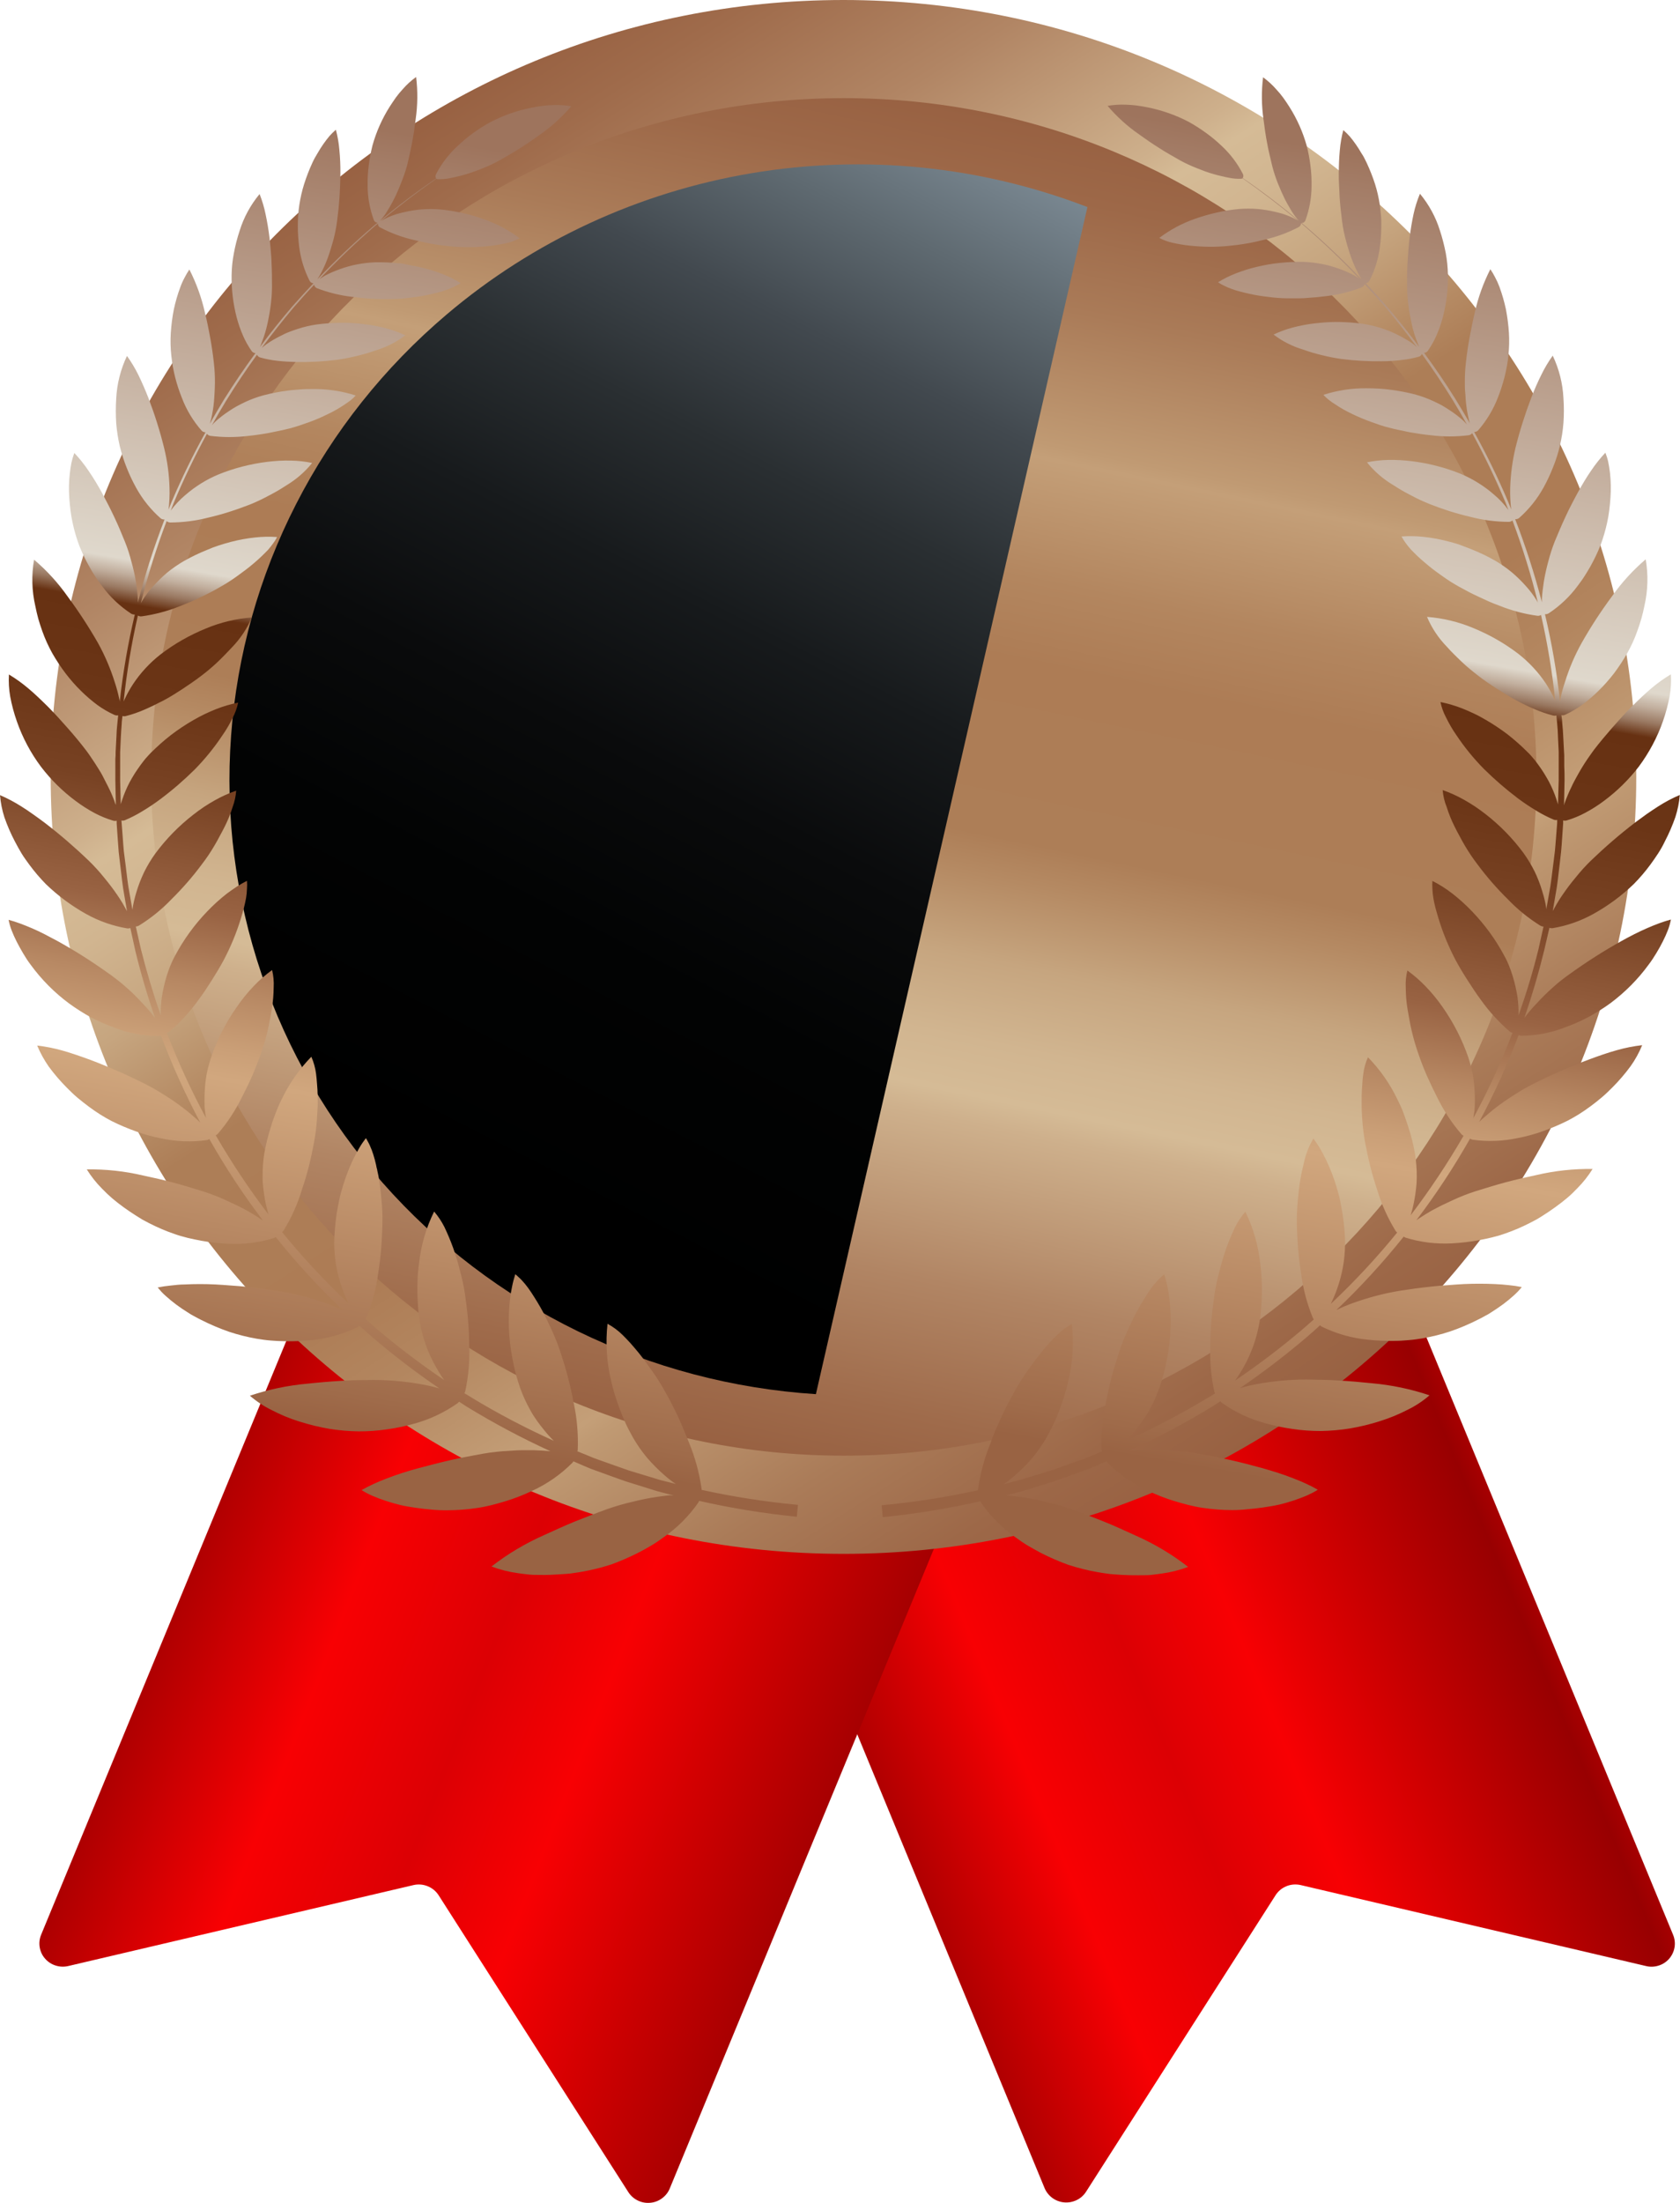 <svg width="29" height="38" viewBox="0 0 29 38" fill="none" xmlns="http://www.w3.org/2000/svg">
<path d="M18.747 37.808L22.019 32.692C22.064 32.622 22.129 32.568 22.206 32.537C22.284 32.505 22.369 32.499 22.451 32.517L28.413 33.914C28.485 33.932 28.561 33.929 28.632 33.906C28.703 33.884 28.766 33.842 28.814 33.787C28.862 33.731 28.894 33.663 28.906 33.59C28.918 33.518 28.909 33.444 28.881 33.376L23.819 21.123L12.969 25.489L18.03 37.741C18.058 37.809 18.104 37.869 18.164 37.913C18.223 37.957 18.294 37.984 18.368 37.991C18.442 37.998 18.517 37.984 18.584 37.952C18.651 37.92 18.707 37.87 18.747 37.808Z" fill="url(#paint0_linear_9689_3802)"/>
<path d="M16.625 25.494L16.036 26.922L13.856 32.196L13.766 32.414L12.983 34.312L11.563 37.747C11.536 37.816 11.489 37.876 11.429 37.92C11.369 37.965 11.298 37.992 11.223 37.998C11.148 38.005 11.073 37.991 11.006 37.957C10.939 37.924 10.883 37.873 10.843 37.809L7.572 32.694C7.527 32.624 7.461 32.569 7.384 32.538C7.307 32.506 7.222 32.499 7.14 32.517L1.178 33.914C1.105 33.931 1.029 33.928 0.959 33.905C0.888 33.883 0.825 33.841 0.777 33.785C0.728 33.73 0.697 33.662 0.685 33.589C0.673 33.517 0.682 33.442 0.71 33.374L5.772 21.123L16.625 25.494Z" fill="url(#paint1_linear_9689_3802)"/>
<path d="M14.56 26.804C22.118 26.804 28.245 20.803 28.245 13.402C28.245 6 22.118 0 14.56 0C7.002 0 0.875 6 0.875 13.402C0.875 20.803 7.002 26.804 14.56 26.804Z" fill="url(#paint2_linear_9689_3802)"/>
<path d="M14.566 25.11C21.169 25.11 26.522 19.868 26.522 13.402C26.522 6.935 21.169 1.693 14.566 1.693C7.962 1.693 2.609 6.935 2.609 13.402C2.609 19.868 7.962 25.11 14.566 25.11Z" fill="url(#paint3_linear_9689_3802)"/>
<path style="mix-blend-mode:screen" d="M18.771 3.572C16.931 2.863 14.927 2.661 12.977 2.987C11.028 3.314 9.206 4.156 7.711 5.424C6.634 6.336 5.75 7.447 5.112 8.694C4.473 9.94 4.092 11.298 3.989 12.689C3.886 14.08 4.065 15.477 4.514 16.801C4.962 18.124 5.673 19.348 6.605 20.403C7.542 21.466 8.686 22.336 9.97 22.962C11.254 23.588 12.652 23.957 14.084 24.049L18.771 3.572Z" fill="url(#paint4_linear_9689_3802)"/>
<path d="M12.111 25.686C12.073 25.411 11.999 25.141 11.893 24.884C11.866 24.812 11.836 24.744 11.806 24.672C11.777 24.6 11.746 24.529 11.714 24.46C11.649 24.319 11.581 24.184 11.51 24.059C11.442 23.93 11.366 23.806 11.283 23.686C11.263 23.656 11.241 23.626 11.219 23.597L11.187 23.552L11.155 23.507C11.111 23.446 11.067 23.388 11.022 23.333C10.977 23.277 10.931 23.225 10.885 23.172L10.817 23.099C10.795 23.076 10.773 23.054 10.751 23.032C10.673 22.954 10.584 22.888 10.487 22.835C10.452 23.155 10.47 23.478 10.543 23.792C10.582 23.967 10.634 24.138 10.698 24.306C10.73 24.391 10.764 24.475 10.802 24.558C10.839 24.64 10.884 24.718 10.924 24.793C10.995 24.917 11.077 25.035 11.169 25.145C11.261 25.252 11.36 25.352 11.467 25.445C11.516 25.488 11.567 25.53 11.621 25.569C11.636 25.58 11.651 25.589 11.667 25.599L11.571 25.574C11.489 25.553 11.407 25.536 11.33 25.51L10.853 25.365C10.696 25.311 10.54 25.254 10.384 25.199L10.266 25.157L10.151 25.11L9.967 25.035C9.97 25.026 9.972 25.018 9.973 25.009C9.984 24.737 9.96 24.464 9.902 24.197C9.875 24.052 9.842 23.901 9.803 23.756C9.785 23.683 9.764 23.612 9.743 23.541L9.677 23.333C9.633 23.198 9.581 23.066 9.521 22.937C9.49 22.872 9.459 22.805 9.428 22.739C9.397 22.674 9.363 22.611 9.328 22.55C9.294 22.489 9.258 22.432 9.223 22.376C9.188 22.32 9.152 22.265 9.116 22.216C9.082 22.169 9.045 22.125 9.006 22.083C8.988 22.064 8.97 22.046 8.95 22.029C8.931 22.011 8.913 21.994 8.895 21.98C8.873 22.049 8.854 22.119 8.84 22.19C8.824 22.262 8.812 22.338 8.803 22.417C8.785 22.583 8.779 22.749 8.785 22.916C8.792 23.091 8.812 23.266 8.846 23.438C8.877 23.61 8.922 23.78 8.98 23.946C9.028 24.078 9.086 24.205 9.155 24.327C9.188 24.388 9.226 24.447 9.266 24.504C9.306 24.56 9.348 24.614 9.389 24.664C9.442 24.731 9.499 24.795 9.56 24.854C9.075 24.635 8.603 24.388 8.148 24.113C8.104 24.086 8.061 24.057 8.016 24.033C8.023 24.024 8.027 24.013 8.03 24.003C8.087 23.741 8.11 23.474 8.099 23.208C8.099 23.061 8.091 22.912 8.079 22.765C8.066 22.618 8.048 22.476 8.028 22.334C8.008 22.197 7.979 22.061 7.942 21.927C7.908 21.79 7.868 21.654 7.82 21.52C7.776 21.399 7.726 21.28 7.67 21.163C7.622 21.069 7.563 20.98 7.494 20.899C7.356 21.178 7.268 21.479 7.234 21.788C7.223 21.868 7.213 21.959 7.209 22.044C7.205 22.129 7.204 22.216 7.205 22.303C7.206 22.39 7.211 22.476 7.218 22.563C7.224 22.648 7.235 22.733 7.25 22.816C7.296 23.084 7.389 23.341 7.524 23.578C7.555 23.634 7.588 23.689 7.621 23.739C7.637 23.762 7.651 23.784 7.667 23.805C7.277 23.542 6.901 23.258 6.542 22.955C6.461 22.889 6.386 22.82 6.309 22.751C6.317 22.742 6.323 22.732 6.329 22.721C6.427 22.478 6.494 22.223 6.528 21.964C6.551 21.821 6.569 21.676 6.58 21.532C6.586 21.46 6.591 21.389 6.593 21.318C6.596 21.248 6.601 21.176 6.601 21.107C6.604 20.971 6.599 20.835 6.585 20.699C6.573 20.56 6.557 20.418 6.533 20.286C6.526 20.253 6.519 20.22 6.512 20.189C6.512 20.173 6.505 20.157 6.501 20.142L6.492 20.095C6.478 20.032 6.462 19.972 6.444 19.916C6.428 19.864 6.408 19.812 6.385 19.762C6.375 19.738 6.363 19.716 6.351 19.694C6.34 19.673 6.329 19.652 6.316 19.633C6.276 19.686 6.234 19.745 6.199 19.807C6.164 19.87 6.128 19.934 6.094 20.003C6.026 20.148 5.968 20.299 5.921 20.452C5.897 20.532 5.873 20.613 5.856 20.697C5.839 20.781 5.823 20.862 5.81 20.946C5.798 21.03 5.788 21.115 5.781 21.2C5.773 21.285 5.769 21.37 5.769 21.451C5.771 21.716 5.818 21.98 5.909 22.23C5.94 22.317 5.975 22.402 6.016 22.484C5.606 22.099 5.223 21.688 4.869 21.253C4.881 21.244 4.89 21.234 4.898 21.222C5.033 21.002 5.139 20.766 5.212 20.52C5.258 20.386 5.298 20.248 5.334 20.111C5.351 20.042 5.366 19.973 5.381 19.906C5.396 19.839 5.408 19.77 5.421 19.703C5.446 19.571 5.463 19.437 5.471 19.302C5.475 19.234 5.479 19.166 5.483 19.097C5.487 19.028 5.483 18.96 5.483 18.895C5.483 18.829 5.478 18.764 5.473 18.703C5.468 18.642 5.464 18.58 5.456 18.523C5.443 18.422 5.416 18.323 5.374 18.229C5.164 18.445 4.991 18.692 4.863 18.962C4.825 19.036 4.793 19.11 4.763 19.188C4.733 19.265 4.704 19.343 4.681 19.423C4.629 19.581 4.589 19.741 4.561 19.904C4.541 20.034 4.531 20.165 4.533 20.296C4.532 20.361 4.536 20.427 4.544 20.491C4.552 20.556 4.561 20.618 4.571 20.68C4.582 20.742 4.595 20.8 4.61 20.856C4.616 20.885 4.624 20.911 4.632 20.937C4.632 20.943 4.632 20.948 4.638 20.954C4.304 20.517 3.999 20.059 3.724 19.584C3.738 19.577 3.75 19.568 3.761 19.557C3.926 19.365 4.066 19.152 4.177 18.925C4.239 18.805 4.302 18.677 4.358 18.548C4.413 18.42 4.463 18.292 4.506 18.167C4.55 18.043 4.588 17.916 4.618 17.788C4.633 17.722 4.647 17.657 4.659 17.591C4.67 17.527 4.685 17.46 4.694 17.396C4.713 17.275 4.723 17.154 4.724 17.032C4.73 16.931 4.72 16.831 4.697 16.733C4.583 16.815 4.478 16.907 4.382 17.008C4.273 17.121 4.174 17.244 4.086 17.373C3.898 17.64 3.749 17.932 3.644 18.239C3.624 18.3 3.606 18.361 3.59 18.424C3.574 18.487 3.562 18.551 3.553 18.615C3.536 18.74 3.529 18.866 3.53 18.992C3.53 19.053 3.53 19.113 3.539 19.169C3.543 19.21 3.55 19.249 3.557 19.287C3.3 18.811 3.074 18.32 2.881 17.816C2.897 17.812 2.913 17.805 2.926 17.794C3.115 17.632 3.284 17.448 3.428 17.246C3.51 17.137 3.584 17.023 3.657 16.908C3.729 16.794 3.801 16.675 3.863 16.559C3.985 16.328 4.084 16.087 4.16 15.838C4.177 15.777 4.197 15.716 4.211 15.658C4.225 15.599 4.239 15.543 4.248 15.488C4.256 15.437 4.262 15.384 4.263 15.332C4.267 15.287 4.267 15.24 4.263 15.194C4.204 15.224 4.146 15.257 4.091 15.292C4.032 15.33 3.974 15.373 3.917 15.414C3.797 15.508 3.684 15.61 3.579 15.72C3.356 15.951 3.167 16.212 3.018 16.494C3.003 16.522 2.988 16.55 2.975 16.579C2.962 16.608 2.95 16.636 2.938 16.665C2.915 16.723 2.894 16.782 2.875 16.843C2.839 16.962 2.812 17.083 2.793 17.205C2.78 17.308 2.774 17.411 2.775 17.515C2.643 17.139 2.53 16.759 2.432 16.372L2.344 15.982C2.363 15.982 2.381 15.976 2.398 15.967C2.605 15.839 2.795 15.685 2.962 15.51C3.152 15.322 3.328 15.121 3.486 14.907C3.564 14.806 3.635 14.7 3.699 14.591C3.733 14.535 3.764 14.478 3.793 14.422C3.823 14.366 3.856 14.307 3.883 14.251C3.936 14.145 3.98 14.036 4.015 13.923C4.049 13.832 4.07 13.736 4.077 13.639C3.949 13.683 3.826 13.739 3.709 13.805C3.647 13.84 3.583 13.878 3.52 13.92C3.457 13.962 3.396 14.007 3.336 14.054C3.087 14.247 2.866 14.473 2.68 14.725C2.607 14.827 2.542 14.934 2.487 15.046C2.435 15.155 2.391 15.268 2.356 15.384C2.339 15.44 2.324 15.494 2.312 15.548C2.3 15.596 2.292 15.645 2.286 15.694L2.279 15.656L2.237 15.415C2.205 15.255 2.19 15.094 2.169 14.929L2.138 14.688C2.13 14.608 2.125 14.528 2.119 14.448L2.1 14.203L2.096 14.154C2.116 14.158 2.136 14.156 2.155 14.149C2.259 14.105 2.359 14.054 2.455 13.995C2.559 13.933 2.666 13.862 2.77 13.784C2.98 13.627 3.177 13.456 3.363 13.272C3.539 13.092 3.698 12.897 3.837 12.688C3.904 12.593 3.963 12.492 4.014 12.387C4.059 12.303 4.091 12.213 4.111 12.12C3.982 12.146 3.856 12.183 3.733 12.231C3.668 12.257 3.601 12.286 3.534 12.318C3.468 12.35 3.403 12.384 3.336 12.423C3.202 12.5 3.073 12.586 2.95 12.68C2.829 12.774 2.714 12.876 2.606 12.984C2.585 13.006 2.564 13.027 2.544 13.05C2.523 13.072 2.504 13.096 2.485 13.119C2.448 13.166 2.411 13.216 2.377 13.266C2.342 13.315 2.31 13.367 2.279 13.42C2.249 13.47 2.222 13.522 2.197 13.575C2.153 13.671 2.115 13.77 2.085 13.871C2.085 13.877 2.085 13.881 2.085 13.886L2.074 13.468C2.074 13.388 2.074 13.307 2.074 13.222V13.099C2.074 13.058 2.074 13.019 2.074 12.977L2.085 12.732L2.092 12.609L2.101 12.486C2.101 12.441 2.11 12.396 2.114 12.351C2.134 12.357 2.155 12.357 2.175 12.351C2.282 12.324 2.386 12.288 2.487 12.244C2.596 12.197 2.709 12.142 2.821 12.084C2.933 12.025 3.043 11.955 3.149 11.886C3.254 11.816 3.364 11.742 3.462 11.667C3.561 11.593 3.652 11.517 3.743 11.432C3.789 11.388 3.834 11.345 3.877 11.3C3.919 11.255 3.964 11.211 4.005 11.166C4.15 11.016 4.266 10.842 4.347 10.651C4.074 10.672 3.807 10.736 3.555 10.841C3.275 10.955 3.011 11.105 2.772 11.288C2.585 11.434 2.424 11.608 2.294 11.805C2.237 11.892 2.188 11.982 2.145 12.076C2.141 12.087 2.138 12.095 2.134 12.104C2.186 11.605 2.268 11.108 2.38 10.618C2.399 10.63 2.421 10.634 2.444 10.632C2.671 10.601 2.894 10.541 3.106 10.456C3.164 10.433 3.222 10.409 3.281 10.385C3.34 10.361 3.398 10.335 3.456 10.305C3.571 10.252 3.682 10.194 3.783 10.135C3.889 10.077 3.991 10.012 4.088 9.942C4.137 9.907 4.187 9.87 4.236 9.833C4.285 9.796 4.333 9.758 4.378 9.719C4.464 9.647 4.546 9.569 4.624 9.488C4.656 9.451 4.687 9.413 4.715 9.373C4.741 9.339 4.764 9.302 4.783 9.264C4.658 9.255 4.531 9.257 4.406 9.271C4.266 9.286 4.127 9.311 3.991 9.346C3.921 9.365 3.848 9.385 3.779 9.408C3.709 9.431 3.639 9.457 3.569 9.488C3.432 9.543 3.299 9.607 3.171 9.68C3.07 9.739 2.973 9.806 2.883 9.88C2.796 9.954 2.714 10.035 2.638 10.12C2.57 10.195 2.509 10.275 2.456 10.361C2.446 10.376 2.44 10.391 2.431 10.406C2.551 9.926 2.7 9.452 2.876 8.989C2.894 9.004 2.916 9.012 2.939 9.013C3.163 9.012 3.386 8.983 3.603 8.927C3.723 8.899 3.844 8.866 3.962 8.828C4.08 8.791 4.195 8.748 4.307 8.706C4.416 8.662 4.522 8.613 4.625 8.557C4.732 8.503 4.836 8.443 4.936 8.377C5.109 8.274 5.263 8.142 5.388 7.986C5.267 7.961 5.144 7.947 5.02 7.945C4.883 7.942 4.746 7.95 4.611 7.967C4.322 8.003 4.041 8.075 3.772 8.184C3.563 8.271 3.369 8.392 3.199 8.54C3.104 8.619 3.02 8.709 2.947 8.808C2.965 8.763 2.981 8.719 2.999 8.674C3.169 8.268 3.361 7.87 3.572 7.483C3.579 7.492 3.588 7.501 3.599 7.507C3.609 7.513 3.621 7.517 3.633 7.519C3.85 7.546 4.07 7.546 4.288 7.519C4.407 7.507 4.528 7.489 4.647 7.467C4.706 7.456 4.765 7.444 4.823 7.431C4.882 7.418 4.941 7.406 4.997 7.391C5.104 7.364 5.213 7.326 5.325 7.286C5.436 7.246 5.546 7.2 5.652 7.147C5.751 7.101 5.845 7.047 5.936 6.987C5.977 6.959 6.017 6.932 6.05 6.907C6.083 6.881 6.113 6.853 6.14 6.822C5.898 6.744 5.644 6.707 5.389 6.711C5.319 6.711 5.249 6.711 5.177 6.718C5.106 6.724 5.034 6.728 4.964 6.738C4.824 6.756 4.686 6.783 4.549 6.819C4.441 6.848 4.337 6.886 4.236 6.933C4.185 6.957 4.135 6.982 4.086 7.009C4.038 7.035 3.993 7.064 3.95 7.093C3.868 7.147 3.791 7.206 3.719 7.271C3.695 7.293 3.675 7.315 3.657 7.337C3.735 7.196 3.817 7.055 3.902 6.916C4.07 6.644 4.248 6.378 4.436 6.119C4.441 6.13 4.449 6.141 4.459 6.149C4.469 6.158 4.481 6.164 4.493 6.167C4.59 6.194 4.689 6.213 4.789 6.224C4.896 6.236 5.008 6.242 5.125 6.245C5.36 6.248 5.595 6.235 5.827 6.205C5.938 6.189 6.047 6.168 6.155 6.141C6.266 6.115 6.375 6.083 6.483 6.045C6.669 5.989 6.843 5.901 6.996 5.784C6.891 5.735 6.781 5.694 6.669 5.664C6.542 5.63 6.414 5.606 6.284 5.591C6.216 5.583 6.148 5.576 6.078 5.572C6.008 5.568 5.938 5.567 5.869 5.568C5.732 5.57 5.596 5.58 5.46 5.598C5.352 5.614 5.246 5.639 5.142 5.673C5.09 5.689 5.039 5.708 4.988 5.727C4.937 5.746 4.891 5.77 4.846 5.793C4.76 5.835 4.678 5.883 4.6 5.937C4.571 5.959 4.546 5.98 4.518 6.001C4.692 5.766 4.872 5.538 5.06 5.314C5.178 5.177 5.298 5.043 5.422 4.913C5.425 4.926 5.431 4.938 5.44 4.949C5.448 4.959 5.459 4.967 5.472 4.972C5.665 5.046 5.868 5.096 6.074 5.12C6.187 5.135 6.303 5.147 6.418 5.154C6.475 5.154 6.533 5.159 6.589 5.159C6.646 5.16 6.704 5.159 6.759 5.159C6.869 5.158 6.978 5.15 7.087 5.134C7.199 5.122 7.31 5.104 7.419 5.079L7.501 5.06L7.579 5.041C7.629 5.027 7.677 5.012 7.722 4.995C7.765 4.98 7.806 4.962 7.847 4.942C7.883 4.925 7.918 4.905 7.951 4.883C7.854 4.823 7.752 4.772 7.646 4.73C7.528 4.684 7.406 4.646 7.282 4.616C7.217 4.601 7.151 4.588 7.084 4.576C7.017 4.563 6.955 4.542 6.886 4.542C6.753 4.528 6.618 4.522 6.483 4.524C6.378 4.528 6.272 4.54 6.168 4.56C6.116 4.569 6.064 4.581 6.013 4.596C5.963 4.61 5.913 4.626 5.867 4.643C5.779 4.674 5.693 4.711 5.611 4.754C5.575 4.775 5.543 4.796 5.513 4.817C5.817 4.496 6.135 4.191 6.469 3.901L6.524 3.856C6.523 3.87 6.526 3.884 6.533 3.897C6.541 3.909 6.551 3.919 6.565 3.925C6.743 4.019 6.933 4.09 7.13 4.136C7.236 4.162 7.348 4.187 7.457 4.207C7.566 4.226 7.678 4.239 7.785 4.25C8.001 4.27 8.219 4.268 8.435 4.245C8.488 4.239 8.541 4.232 8.59 4.223C8.639 4.215 8.689 4.207 8.734 4.196C8.816 4.179 8.895 4.15 8.969 4.11C8.782 3.969 8.573 3.858 8.351 3.781C8.227 3.737 8.101 3.7 7.973 3.672C7.908 3.658 7.844 3.645 7.778 3.635C7.713 3.624 7.65 3.618 7.586 3.612C7.482 3.604 7.379 3.604 7.275 3.612C7.174 3.621 7.074 3.637 6.975 3.66C6.927 3.671 6.881 3.683 6.837 3.696C6.796 3.709 6.756 3.724 6.716 3.741C6.668 3.761 6.622 3.784 6.578 3.811C6.885 3.555 7.204 3.312 7.533 3.082C7.539 3.088 7.547 3.091 7.555 3.091C7.625 3.094 7.695 3.088 7.764 3.074C7.804 3.067 7.846 3.057 7.892 3.046C7.938 3.036 7.983 3.024 8.03 3.01C8.125 2.982 8.226 2.946 8.325 2.906C8.425 2.867 8.522 2.822 8.616 2.77C8.674 2.738 8.733 2.704 8.792 2.669C8.851 2.635 8.91 2.599 8.969 2.562C9.086 2.488 9.203 2.408 9.313 2.328C9.517 2.187 9.701 2.02 9.861 1.833C9.755 1.815 9.648 1.808 9.541 1.813C9.481 1.814 9.42 1.819 9.36 1.827C9.297 1.835 9.234 1.846 9.171 1.859C8.925 1.907 8.688 1.991 8.467 2.106C8.362 2.164 8.26 2.228 8.163 2.299C8.069 2.367 7.979 2.442 7.895 2.522C7.746 2.66 7.621 2.823 7.528 3.003C7.521 3.015 7.518 3.028 7.518 3.041C7.518 3.054 7.521 3.067 7.528 3.079C7.192 3.308 6.869 3.552 6.556 3.811C6.595 3.77 6.63 3.726 6.66 3.68C6.682 3.646 6.705 3.608 6.728 3.569C6.75 3.53 6.773 3.489 6.795 3.446C6.842 3.354 6.884 3.26 6.92 3.164C6.962 3.064 6.997 2.962 7.026 2.858C7.042 2.794 7.057 2.728 7.071 2.663C7.086 2.598 7.1 2.53 7.113 2.463C7.139 2.329 7.159 2.19 7.175 2.057C7.21 1.815 7.213 1.57 7.183 1.328C7.097 1.39 7.018 1.462 6.949 1.542C6.908 1.586 6.87 1.632 6.835 1.68C6.799 1.731 6.764 1.783 6.729 1.837C6.597 2.045 6.496 2.271 6.43 2.508C6.401 2.623 6.379 2.739 6.365 2.856C6.35 2.97 6.344 3.085 6.346 3.2C6.346 3.402 6.382 3.602 6.452 3.792C6.456 3.806 6.464 3.818 6.476 3.827C6.488 3.836 6.503 3.841 6.518 3.841C6.5 3.857 6.48 3.871 6.461 3.887C6.118 4.181 5.79 4.492 5.479 4.818C5.505 4.778 5.529 4.736 5.551 4.693C5.593 4.611 5.63 4.527 5.661 4.44C5.678 4.393 5.695 4.343 5.71 4.292C5.724 4.242 5.741 4.191 5.755 4.138C5.783 4.033 5.804 3.926 5.818 3.818C5.836 3.685 5.851 3.547 5.86 3.405C5.865 3.336 5.868 3.264 5.871 3.194C5.873 3.123 5.876 3.054 5.876 2.985C5.877 2.851 5.871 2.717 5.858 2.584C5.848 2.467 5.828 2.351 5.798 2.238C5.759 2.271 5.722 2.308 5.688 2.346C5.652 2.388 5.618 2.434 5.583 2.483C5.549 2.532 5.515 2.584 5.484 2.639C5.467 2.666 5.452 2.694 5.437 2.719C5.422 2.744 5.407 2.777 5.393 2.806C5.337 2.927 5.289 3.052 5.249 3.178C5.212 3.296 5.185 3.415 5.167 3.536C5.158 3.596 5.151 3.656 5.147 3.716C5.143 3.776 5.141 3.838 5.141 3.899C5.141 4.017 5.149 4.135 5.164 4.252C5.189 4.458 5.25 4.658 5.344 4.843C5.351 4.856 5.36 4.866 5.371 4.874C5.383 4.881 5.396 4.886 5.41 4.887C5.285 5.02 5.164 5.154 5.044 5.288C4.851 5.514 4.665 5.746 4.488 5.985C4.502 5.952 4.517 5.916 4.53 5.877C4.564 5.788 4.591 5.698 4.612 5.605C4.624 5.555 4.634 5.503 4.644 5.449C4.654 5.395 4.663 5.342 4.67 5.288C4.685 5.178 4.694 5.067 4.695 4.956C4.695 4.819 4.695 4.675 4.687 4.53C4.687 4.457 4.678 4.385 4.673 4.313C4.668 4.242 4.66 4.17 4.652 4.099C4.635 3.958 4.611 3.819 4.584 3.693C4.56 3.575 4.525 3.459 4.481 3.347C4.326 3.534 4.209 3.748 4.137 3.979C4.095 4.106 4.061 4.237 4.037 4.369C4.013 4.492 4 4.617 3.998 4.743C3.994 4.989 4.023 5.235 4.085 5.474C4.114 5.583 4.151 5.691 4.197 5.795C4.237 5.886 4.286 5.973 4.343 6.054C4.35 6.065 4.36 6.075 4.372 6.081C4.383 6.087 4.397 6.091 4.41 6.091C4.22 6.35 4.04 6.616 3.869 6.888C3.787 7.027 3.7 7.167 3.623 7.309C3.631 7.281 3.639 7.252 3.647 7.22C3.668 7.126 3.684 7.03 3.693 6.933C3.697 6.88 3.702 6.826 3.704 6.773C3.706 6.72 3.71 6.661 3.71 6.604C3.711 6.49 3.705 6.376 3.692 6.262C3.677 6.123 3.656 5.977 3.629 5.83C3.615 5.756 3.602 5.683 3.587 5.611C3.572 5.539 3.556 5.466 3.538 5.395C3.48 5.137 3.39 4.886 3.269 4.649C3.239 4.694 3.211 4.74 3.187 4.788C3.158 4.841 3.133 4.896 3.113 4.953C3.066 5.078 3.029 5.206 3.001 5.336C2.974 5.471 2.957 5.609 2.948 5.746C2.94 5.875 2.943 6.005 2.957 6.133C2.964 6.196 2.973 6.26 2.983 6.322C2.994 6.385 3.009 6.448 3.024 6.511C3.055 6.632 3.094 6.751 3.141 6.867C3.219 7.072 3.334 7.262 3.48 7.428C3.488 7.438 3.499 7.445 3.511 7.45C3.523 7.455 3.535 7.457 3.548 7.457C3.333 7.845 3.138 8.244 2.965 8.652C2.945 8.698 2.928 8.746 2.909 8.792C2.924 8.668 2.93 8.542 2.926 8.416C2.92 8.185 2.889 7.956 2.834 7.731C2.762 7.439 2.671 7.15 2.563 6.868C2.509 6.729 2.449 6.592 2.388 6.467C2.332 6.353 2.266 6.244 2.192 6.14C2.082 6.371 2.019 6.621 2.006 6.876C1.997 7.017 1.997 7.159 2.006 7.301C2.017 7.433 2.037 7.564 2.067 7.694C2.098 7.821 2.138 7.947 2.187 8.069C2.234 8.188 2.289 8.304 2.351 8.416C2.46 8.613 2.602 8.79 2.772 8.94C2.781 8.948 2.792 8.954 2.804 8.957C2.816 8.961 2.828 8.962 2.84 8.961C2.659 9.43 2.505 9.908 2.38 10.394C2.38 10.374 2.38 10.354 2.38 10.333C2.375 10.241 2.361 10.138 2.345 10.029C2.326 9.914 2.3 9.8 2.268 9.688C2.239 9.572 2.202 9.457 2.157 9.346C2.1 9.206 2.042 9.065 1.974 8.922C1.941 8.852 1.906 8.78 1.87 8.71C1.834 8.639 1.798 8.571 1.762 8.504C1.691 8.373 1.613 8.245 1.529 8.122C1.456 8.013 1.374 7.91 1.283 7.814C1.263 7.868 1.247 7.922 1.234 7.978C1.222 8.038 1.212 8.102 1.205 8.168C1.189 8.307 1.186 8.448 1.196 8.589C1.201 8.661 1.208 8.735 1.217 8.807C1.226 8.879 1.238 8.95 1.254 9.021C1.282 9.154 1.321 9.285 1.368 9.412C1.419 9.538 1.477 9.66 1.544 9.778C1.576 9.837 1.611 9.894 1.647 9.949C1.683 10.004 1.722 10.058 1.762 10.109C1.898 10.295 2.067 10.456 2.261 10.584C2.28 10.596 2.304 10.602 2.327 10.6C2.209 11.098 2.122 11.602 2.066 12.11C2.066 12.094 2.066 12.08 2.06 12.063C2.039 11.96 2.011 11.858 1.978 11.759C1.905 11.528 1.809 11.304 1.691 11.091C1.533 10.815 1.358 10.547 1.168 10.29C1.003 10.055 0.808 9.841 0.588 9.654C0.542 9.92 0.549 10.192 0.61 10.456C0.625 10.529 0.641 10.601 0.661 10.674C0.681 10.746 0.706 10.818 0.73 10.887C0.777 11.019 0.835 11.147 0.903 11.269C0.972 11.389 1.048 11.505 1.132 11.616C1.214 11.723 1.303 11.825 1.4 11.92C1.489 12.008 1.585 12.09 1.686 12.165C1.777 12.23 1.873 12.286 1.975 12.332C1.996 12.341 2.018 12.344 2.04 12.339C2.036 12.384 2.03 12.43 2.026 12.476L2.015 12.598L2.009 12.722L1.996 12.969C1.996 13.01 1.996 13.049 1.991 13.092V13.216C1.991 13.296 1.991 13.38 1.991 13.463L2 13.891C2 13.884 2 13.878 1.993 13.87C1.958 13.768 1.917 13.669 1.868 13.573C1.843 13.521 1.812 13.467 1.786 13.412C1.76 13.358 1.726 13.304 1.694 13.252C1.661 13.2 1.626 13.144 1.59 13.092C1.572 13.065 1.554 13.04 1.535 13.011C1.516 12.983 1.498 12.96 1.479 12.935C1.385 12.812 1.28 12.685 1.169 12.56C1.059 12.435 0.949 12.313 0.834 12.197C0.777 12.139 0.717 12.083 0.661 12.029C0.604 11.975 0.547 11.924 0.49 11.876C0.385 11.787 0.273 11.706 0.154 11.635C0.147 11.762 0.154 11.89 0.176 12.015C0.203 12.161 0.242 12.304 0.291 12.444C0.389 12.724 0.529 12.988 0.708 13.227C0.879 13.451 1.081 13.65 1.309 13.819C1.412 13.896 1.522 13.966 1.636 14.027C1.738 14.08 1.844 14.124 1.955 14.157C1.974 14.162 1.994 14.162 2.014 14.157V14.206L2.031 14.453C2.037 14.533 2.042 14.617 2.049 14.699L2.078 14.944C2.099 15.105 2.113 15.272 2.144 15.434L2.185 15.675L2.194 15.725V15.72C2.169 15.676 2.145 15.631 2.117 15.583C2.089 15.536 2.058 15.487 2.024 15.438C1.957 15.339 1.879 15.237 1.796 15.137C1.715 15.036 1.628 14.94 1.535 14.85C1.293 14.617 1.038 14.397 0.771 14.192C0.704 14.141 0.635 14.092 0.57 14.046C0.505 13.999 0.44 13.956 0.375 13.915C0.256 13.839 0.131 13.772 0 13.716C0.011 13.846 0.036 13.974 0.076 14.098C0.126 14.242 0.187 14.382 0.258 14.517C0.294 14.586 0.332 14.655 0.373 14.723C0.414 14.79 0.462 14.855 0.508 14.918C0.595 15.036 0.691 15.148 0.794 15.253C1.003 15.454 1.237 15.627 1.49 15.768C1.709 15.89 1.948 15.973 2.196 16.015C2.214 16.017 2.233 16.015 2.25 16.008L2.336 16.402C2.431 16.794 2.546 17.182 2.678 17.564C2.613 17.476 2.542 17.392 2.466 17.314C2.384 17.224 2.292 17.131 2.192 17.043C2.142 16.998 2.091 16.955 2.038 16.913L1.956 16.851C1.931 16.831 1.905 16.811 1.875 16.792C1.595 16.591 1.304 16.406 1.002 16.238C0.853 16.158 0.703 16.077 0.558 16.015C0.485 15.984 0.414 15.955 0.346 15.93C0.278 15.905 0.212 15.884 0.148 15.867C0.161 15.93 0.178 15.991 0.201 16.05C0.225 16.113 0.255 16.178 0.288 16.244C0.322 16.31 0.359 16.377 0.399 16.445C0.439 16.512 0.481 16.579 0.531 16.644C0.716 16.897 0.939 17.122 1.193 17.31C1.314 17.398 1.441 17.479 1.573 17.551C1.704 17.619 1.839 17.678 1.978 17.729C2.216 17.821 2.47 17.87 2.726 17.873C2.744 17.873 2.762 17.868 2.777 17.859C2.971 18.375 3.199 18.878 3.458 19.366C3.426 19.333 3.391 19.301 3.352 19.269C3.313 19.237 3.263 19.189 3.213 19.152C3.11 19.07 3.002 18.993 2.89 18.922C2.831 18.886 2.776 18.848 2.716 18.814C2.657 18.779 2.598 18.746 2.538 18.715C2.221 18.554 1.896 18.41 1.563 18.284C1.4 18.224 1.236 18.167 1.081 18.123C0.937 18.082 0.791 18.053 0.642 18.036C0.695 18.163 0.762 18.284 0.841 18.398C0.936 18.527 1.041 18.649 1.155 18.764C1.214 18.823 1.273 18.881 1.337 18.935C1.402 18.989 1.468 19.041 1.534 19.09C1.658 19.183 1.789 19.266 1.927 19.338C2.065 19.407 2.208 19.467 2.354 19.519C2.495 19.57 2.64 19.61 2.788 19.638C3.044 19.693 3.308 19.703 3.567 19.667C3.584 19.664 3.6 19.658 3.613 19.648C3.89 20.137 4.2 20.607 4.54 21.056L4.506 21.033C4.483 21.017 4.459 21.001 4.434 20.985C4.384 20.953 4.33 20.921 4.275 20.889C4.219 20.857 4.159 20.828 4.098 20.797L3.91 20.709C3.784 20.65 3.653 20.599 3.52 20.556C3.351 20.503 3.181 20.451 3.004 20.403C2.915 20.379 2.826 20.357 2.736 20.336C2.647 20.315 2.556 20.297 2.469 20.277C2.151 20.202 1.825 20.167 1.498 20.172C1.573 20.292 1.661 20.404 1.762 20.505C1.816 20.561 1.874 20.617 1.937 20.671C2 20.725 2.068 20.777 2.137 20.827C2.205 20.876 2.277 20.925 2.35 20.971C2.386 20.994 2.422 21.016 2.458 21.038L2.571 21.098C2.713 21.171 2.86 21.234 3.011 21.286C3.048 21.299 3.085 21.311 3.123 21.322L3.238 21.353C3.316 21.371 3.394 21.388 3.471 21.402C3.621 21.429 3.774 21.447 3.927 21.455C4.195 21.469 4.464 21.437 4.72 21.359C4.734 21.355 4.747 21.348 4.758 21.338C5.117 21.786 5.506 22.209 5.922 22.605C5.841 22.565 5.746 22.525 5.642 22.487C5.377 22.39 5.103 22.318 4.823 22.272L4.555 22.233C4.464 22.221 4.371 22.209 4.278 22.2C4.185 22.19 4.091 22.182 3.997 22.176C3.903 22.169 3.811 22.161 3.72 22.157C3.542 22.148 3.365 22.148 3.187 22.157C3.105 22.157 3.023 22.167 2.942 22.176C2.868 22.183 2.795 22.194 2.722 22.209C2.742 22.233 2.764 22.259 2.787 22.284C2.81 22.309 2.837 22.334 2.864 22.358C2.919 22.407 2.978 22.456 3.042 22.504C3.106 22.552 3.175 22.598 3.247 22.643L3.301 22.677L3.358 22.708C3.396 22.729 3.435 22.75 3.474 22.769C3.63 22.848 3.791 22.916 3.957 22.974C4.112 23.025 4.271 23.065 4.433 23.093C4.515 23.106 4.591 23.118 4.673 23.124C4.755 23.131 4.837 23.135 4.918 23.136C5.075 23.14 5.232 23.133 5.388 23.116C5.66 23.088 5.925 23.012 6.171 22.893C6.183 22.886 6.194 22.878 6.203 22.868C6.285 22.938 6.358 23.007 6.438 23.075C6.803 23.387 7.186 23.679 7.584 23.95L7.492 23.925C7.432 23.91 7.369 23.896 7.302 23.884C7.019 23.831 6.731 23.804 6.442 23.804L6.165 23.808C6.072 23.808 5.977 23.815 5.881 23.82C5.785 23.826 5.689 23.832 5.592 23.841C5.496 23.85 5.404 23.857 5.31 23.868C4.971 23.898 4.636 23.968 4.314 24.076C4.427 24.174 4.553 24.257 4.688 24.323C4.841 24.403 5.001 24.47 5.167 24.521C5.338 24.575 5.513 24.618 5.69 24.648C5.855 24.674 6.023 24.689 6.19 24.691C6.355 24.692 6.519 24.68 6.682 24.656C6.84 24.634 6.997 24.601 7.151 24.558C7.42 24.484 7.674 24.364 7.901 24.204C7.91 24.196 7.918 24.188 7.925 24.179C7.969 24.207 8.012 24.237 8.057 24.265C8.522 24.549 9.004 24.806 9.501 25.033C9.413 25.025 9.318 25.019 9.218 25.016C9.149 25.016 9.078 25.016 9.005 25.016C8.932 25.016 8.857 25.023 8.783 25.027C8.634 25.034 8.485 25.051 8.338 25.076C8.153 25.111 7.967 25.143 7.776 25.187C7.585 25.231 7.392 25.281 7.209 25.33C7.026 25.379 6.847 25.438 6.682 25.501C6.601 25.532 6.519 25.565 6.447 25.599C6.377 25.631 6.309 25.666 6.242 25.704C6.271 25.722 6.301 25.74 6.333 25.757C6.365 25.774 6.399 25.789 6.434 25.805C6.505 25.836 6.581 25.864 6.661 25.89C6.741 25.917 6.825 25.94 6.912 25.962C6.999 25.983 7.089 25.996 7.181 26.01C7.273 26.023 7.365 26.034 7.456 26.041C7.547 26.05 7.639 26.053 7.73 26.052C7.901 26.051 8.072 26.038 8.241 26.012C8.283 26.005 8.323 25.999 8.365 25.99L8.489 25.962C8.571 25.941 8.653 25.918 8.735 25.893C8.891 25.845 9.043 25.785 9.19 25.715C9.448 25.596 9.681 25.433 9.88 25.233C9.887 25.226 9.893 25.217 9.898 25.208L10.084 25.288L10.2 25.337C10.239 25.352 10.282 25.366 10.319 25.38C10.477 25.437 10.635 25.496 10.794 25.551L11.277 25.702C11.358 25.728 11.44 25.747 11.522 25.769L11.63 25.797L11.554 25.794C11.49 25.802 11.423 25.809 11.354 25.819C11.207 25.84 11.062 25.869 10.919 25.906C10.771 25.939 10.624 25.982 10.482 26.032C10.392 26.064 10.301 26.098 10.21 26.134C10.118 26.17 10.027 26.204 9.935 26.241C9.753 26.315 9.567 26.401 9.391 26.481C9.067 26.624 8.762 26.806 8.484 27.022C8.631 27.077 8.785 27.116 8.941 27.137C8.984 27.144 9.027 27.149 9.071 27.154C9.115 27.16 9.16 27.164 9.206 27.166C9.298 27.166 9.391 27.17 9.486 27.166C9.58 27.161 9.675 27.158 9.768 27.15L9.839 27.144L9.908 27.134C9.955 27.128 10.002 27.12 10.047 27.112C10.219 27.082 10.388 27.04 10.553 26.986C10.716 26.927 10.873 26.858 11.026 26.78C11.102 26.741 11.175 26.7 11.246 26.658C11.318 26.616 11.386 26.567 11.451 26.521C11.688 26.357 11.893 26.152 12.056 25.917C12.061 25.908 12.065 25.899 12.068 25.89C12.624 26.016 13.187 26.107 13.755 26.164L13.774 25.959C13.214 25.907 12.658 25.82 12.11 25.7C12.11 25.695 12.111 25.691 12.111 25.686Z" fill="url(#paint5_linear_9689_3802)"/>
<path d="M26.746 16.004C26.763 16.011 26.782 16.013 26.801 16.011C27.049 15.97 27.288 15.886 27.507 15.764C27.761 15.623 27.995 15.45 28.203 15.249C28.306 15.145 28.402 15.032 28.489 14.914C28.535 14.852 28.58 14.786 28.624 14.719C28.667 14.653 28.706 14.583 28.739 14.513C28.81 14.378 28.87 14.238 28.92 14.095C28.96 13.97 28.986 13.842 28.997 13.713C28.866 13.768 28.741 13.835 28.621 13.912C28.558 13.953 28.492 13.996 28.426 14.042C28.361 14.089 28.293 14.138 28.226 14.188C27.959 14.393 27.704 14.613 27.462 14.846C27.369 14.936 27.282 15.033 27.201 15.134C27.12 15.23 27.044 15.331 26.973 15.435C26.939 15.483 26.908 15.532 26.88 15.58C26.852 15.627 26.828 15.673 26.803 15.717C26.803 15.719 26.803 15.72 26.803 15.722L26.811 15.671L26.852 15.431C26.884 15.27 26.898 15.104 26.919 14.941L26.947 14.695C26.956 14.615 26.96 14.531 26.966 14.449L26.983 14.202V14.153C27.003 14.158 27.023 14.158 27.042 14.153C27.152 14.12 27.259 14.077 27.36 14.023C27.475 13.962 27.584 13.893 27.688 13.815C27.915 13.646 28.118 13.447 28.289 13.224C28.467 12.984 28.608 12.72 28.706 12.44C28.755 12.3 28.793 12.157 28.821 12.012C28.843 11.886 28.85 11.759 28.843 11.632C28.724 11.703 28.612 11.783 28.507 11.872C28.45 11.92 28.393 11.972 28.336 12.025C28.28 12.079 28.22 12.135 28.163 12.193C28.047 12.309 27.935 12.434 27.828 12.556C27.721 12.679 27.612 12.808 27.517 12.932C27.499 12.957 27.481 12.982 27.462 13.008L27.406 13.088C27.37 13.14 27.336 13.194 27.303 13.248C27.27 13.303 27.24 13.357 27.211 13.409C27.183 13.461 27.152 13.516 27.129 13.569C27.081 13.665 27.04 13.765 27.004 13.866C27.004 13.873 27.004 13.88 26.998 13.888L27.007 13.459C27.007 13.379 27.007 13.294 27.002 13.212V13.089C27.002 13.047 27.002 13.009 26.998 12.965L26.985 12.718L26.978 12.595L26.967 12.472C26.967 12.426 26.958 12.381 26.953 12.336C26.975 12.34 26.998 12.338 27.018 12.329C27.12 12.282 27.216 12.226 27.307 12.161C27.409 12.086 27.504 12.005 27.594 11.916C27.691 11.821 27.781 11.719 27.864 11.611C27.947 11.5 28.023 11.384 28.091 11.264C28.16 11.142 28.218 11.014 28.264 10.882C28.29 10.813 28.313 10.741 28.334 10.668C28.355 10.595 28.371 10.523 28.386 10.45C28.446 10.187 28.454 9.915 28.408 9.648C28.188 9.836 27.993 10.049 27.828 10.284C27.637 10.541 27.462 10.809 27.305 11.086C27.186 11.299 27.09 11.522 27.018 11.754C26.984 11.853 26.956 11.954 26.936 12.057C26.936 12.074 26.932 12.089 26.929 12.105C26.874 11.597 26.787 11.092 26.669 10.595C26.692 10.597 26.716 10.591 26.735 10.579C26.929 10.45 27.098 10.29 27.235 10.104C27.273 10.053 27.313 10 27.349 9.943C27.385 9.887 27.419 9.831 27.452 9.773C27.518 9.655 27.577 9.533 27.627 9.407C27.675 9.279 27.713 9.149 27.742 9.016C27.758 8.945 27.77 8.873 27.779 8.801C27.788 8.729 27.795 8.656 27.8 8.583C27.81 8.443 27.807 8.302 27.792 8.162C27.784 8.097 27.775 8.033 27.762 7.973C27.75 7.917 27.733 7.862 27.712 7.809C27.622 7.905 27.54 8.008 27.467 8.117C27.385 8.234 27.309 8.364 27.235 8.498C27.197 8.566 27.163 8.635 27.126 8.704C27.089 8.774 27.055 8.846 27.022 8.917C26.955 9.06 26.896 9.201 26.838 9.34C26.794 9.452 26.757 9.566 26.727 9.683C26.696 9.795 26.671 9.909 26.651 10.024C26.635 10.133 26.621 10.236 26.616 10.328C26.616 10.349 26.616 10.368 26.616 10.389C26.49 9.903 26.336 9.425 26.155 8.956C26.167 8.957 26.179 8.956 26.191 8.952C26.203 8.949 26.213 8.943 26.223 8.935C26.393 8.785 26.535 8.608 26.644 8.411C26.706 8.299 26.76 8.183 26.807 8.064C26.857 7.942 26.897 7.816 26.927 7.688C26.957 7.559 26.978 7.428 26.988 7.295C26.998 7.154 26.998 7.012 26.988 6.87C26.976 6.616 26.913 6.366 26.803 6.135C26.729 6.238 26.663 6.348 26.608 6.462C26.546 6.585 26.486 6.721 26.432 6.863C26.324 7.145 26.233 7.433 26.16 7.726C26.107 7.951 26.076 8.18 26.069 8.411C26.065 8.537 26.071 8.662 26.086 8.787C26.067 8.741 26.05 8.693 26.03 8.647C25.857 8.239 25.662 7.84 25.447 7.452C25.46 7.452 25.473 7.449 25.485 7.444C25.497 7.44 25.507 7.432 25.516 7.423C25.661 7.256 25.776 7.066 25.855 6.862C25.901 6.745 25.94 6.626 25.971 6.505C25.986 6.443 26.001 6.38 26.012 6.317C26.024 6.254 26.032 6.191 26.038 6.128C26.052 5.999 26.055 5.87 26.047 5.741C26.038 5.603 26.02 5.466 25.994 5.331C25.966 5.201 25.929 5.073 25.883 4.948C25.862 4.891 25.837 4.836 25.808 4.783C25.784 4.735 25.757 4.689 25.726 4.644C25.606 4.881 25.515 5.131 25.458 5.39C25.441 5.46 25.424 5.533 25.41 5.606C25.395 5.679 25.381 5.751 25.367 5.825C25.34 5.971 25.319 6.117 25.304 6.257C25.291 6.371 25.285 6.485 25.286 6.599C25.286 6.656 25.286 6.712 25.292 6.768C25.299 6.823 25.298 6.878 25.304 6.928C25.313 7.025 25.328 7.121 25.35 7.215C25.356 7.247 25.364 7.276 25.373 7.304C25.292 7.163 25.209 7.022 25.123 6.883C24.953 6.61 24.772 6.345 24.582 6.086C24.595 6.086 24.608 6.082 24.62 6.076C24.631 6.069 24.642 6.06 24.649 6.049C24.706 5.967 24.755 5.88 24.795 5.789C24.841 5.685 24.878 5.578 24.907 5.468C24.969 5.23 24.999 4.984 24.994 4.738C24.991 4.612 24.979 4.487 24.956 4.363C24.93 4.232 24.897 4.101 24.855 3.974C24.783 3.743 24.666 3.529 24.511 3.342C24.464 3.455 24.427 3.572 24.401 3.691C24.374 3.817 24.35 3.956 24.333 4.097C24.324 4.168 24.318 4.239 24.312 4.311C24.306 4.383 24.302 4.455 24.297 4.528C24.289 4.673 24.287 4.816 24.289 4.954C24.291 5.065 24.299 5.176 24.314 5.286C24.321 5.342 24.33 5.396 24.341 5.447C24.351 5.497 24.36 5.553 24.372 5.603C24.393 5.696 24.42 5.786 24.454 5.875C24.468 5.914 24.483 5.95 24.497 5.983C24.319 5.744 24.133 5.512 23.94 5.286C23.822 5.149 23.699 5.015 23.574 4.885C23.588 4.884 23.602 4.88 23.613 4.872C23.625 4.864 23.634 4.854 23.641 4.841C23.735 4.656 23.796 4.456 23.821 4.25C23.836 4.133 23.843 4.015 23.844 3.897C23.844 3.836 23.844 3.776 23.838 3.714C23.832 3.652 23.826 3.594 23.818 3.534C23.8 3.413 23.773 3.294 23.736 3.176C23.696 3.052 23.648 2.931 23.593 2.812C23.579 2.783 23.564 2.754 23.55 2.725C23.535 2.696 23.519 2.669 23.502 2.645C23.47 2.59 23.438 2.538 23.403 2.489C23.369 2.44 23.334 2.394 23.298 2.352C23.264 2.314 23.227 2.278 23.188 2.244C23.158 2.357 23.138 2.473 23.128 2.59C23.116 2.717 23.11 2.852 23.11 2.991C23.11 3.06 23.11 3.13 23.115 3.2C23.12 3.269 23.121 3.342 23.125 3.411C23.135 3.553 23.15 3.691 23.168 3.824C23.182 3.932 23.204 4.039 23.232 4.144C23.245 4.197 23.261 4.248 23.276 4.298C23.291 4.349 23.308 4.399 23.325 4.446C23.357 4.533 23.394 4.617 23.436 4.699C23.457 4.742 23.481 4.784 23.508 4.824C23.196 4.498 22.869 4.187 22.525 3.893L22.468 3.847C22.483 3.847 22.498 3.842 22.51 3.833C22.522 3.824 22.531 3.812 22.535 3.798C22.604 3.608 22.64 3.408 22.64 3.206C22.642 3.091 22.636 2.976 22.621 2.862C22.607 2.745 22.586 2.629 22.556 2.514C22.49 2.277 22.389 2.051 22.257 1.843C22.223 1.789 22.188 1.737 22.151 1.686C22.116 1.638 22.078 1.592 22.037 1.548C21.968 1.468 21.889 1.396 21.803 1.333C21.773 1.576 21.776 1.821 21.811 2.063C21.828 2.196 21.847 2.335 21.873 2.469C21.885 2.536 21.899 2.603 21.915 2.669C21.93 2.734 21.945 2.8 21.961 2.864C21.987 2.966 22.02 3.066 22.059 3.164C22.098 3.262 22.141 3.358 22.184 3.445C22.207 3.488 22.229 3.53 22.253 3.569C22.276 3.607 22.297 3.649 22.32 3.679C22.35 3.726 22.385 3.77 22.424 3.811C22.112 3.549 21.788 3.303 21.452 3.072C21.459 3.061 21.463 3.047 21.463 3.034C21.463 3.021 21.459 3.008 21.452 2.996C21.359 2.816 21.235 2.653 21.086 2.515C21.001 2.434 20.912 2.36 20.817 2.292C20.72 2.221 20.619 2.157 20.514 2.099C20.293 1.984 20.055 1.901 19.81 1.852C19.747 1.84 19.683 1.828 19.621 1.82C19.561 1.812 19.5 1.808 19.439 1.806C19.332 1.801 19.225 1.808 19.119 1.826C19.279 2.014 19.463 2.18 19.667 2.321C19.778 2.401 19.894 2.481 20.012 2.555C20.07 2.593 20.129 2.628 20.188 2.662C20.247 2.697 20.306 2.731 20.364 2.763C20.458 2.815 20.555 2.86 20.655 2.899C20.755 2.939 20.855 2.979 20.95 3.003C20.997 3.017 21.044 3.03 21.088 3.039C21.132 3.049 21.176 3.06 21.217 3.067C21.285 3.081 21.356 3.087 21.426 3.084C21.434 3.084 21.442 3.081 21.448 3.075C21.775 3.304 22.094 3.547 22.403 3.804C22.359 3.777 22.313 3.754 22.265 3.734C22.225 3.717 22.185 3.702 22.144 3.689C22.099 3.676 22.053 3.664 22.006 3.653C21.907 3.63 21.807 3.614 21.706 3.605C21.602 3.597 21.498 3.597 21.394 3.605C21.33 3.611 21.267 3.618 21.202 3.628C21.136 3.638 21.072 3.651 21.007 3.666C20.879 3.694 20.753 3.73 20.63 3.774C20.407 3.851 20.199 3.962 20.012 4.104C20.085 4.143 20.164 4.172 20.246 4.189C20.291 4.2 20.341 4.208 20.39 4.217C20.439 4.225 20.492 4.233 20.545 4.238C20.761 4.261 20.979 4.263 21.195 4.243C21.303 4.233 21.413 4.219 21.523 4.2C21.633 4.181 21.746 4.155 21.85 4.129C22.047 4.083 22.237 4.012 22.416 3.918C22.429 3.912 22.44 3.902 22.447 3.89C22.455 3.878 22.458 3.864 22.457 3.849L22.511 3.894C22.845 4.184 23.166 4.49 23.467 4.81C23.438 4.789 23.405 4.768 23.369 4.747C23.287 4.704 23.202 4.667 23.114 4.636C23.067 4.619 23.018 4.603 22.968 4.589C22.917 4.574 22.865 4.563 22.813 4.553C22.708 4.533 22.603 4.521 22.497 4.517C22.362 4.515 22.227 4.521 22.094 4.535C22.026 4.542 21.96 4.55 21.893 4.562C21.826 4.574 21.76 4.588 21.696 4.603C21.572 4.632 21.45 4.67 21.331 4.717C21.225 4.758 21.122 4.809 21.026 4.869C21.059 4.892 21.094 4.912 21.131 4.929C21.171 4.949 21.212 4.967 21.255 4.982C21.3 4.999 21.348 5.014 21.398 5.027L21.475 5.047L21.557 5.066C21.667 5.091 21.778 5.109 21.89 5.121C21.998 5.136 22.108 5.145 22.217 5.146C22.273 5.146 22.33 5.146 22.387 5.146C22.443 5.146 22.501 5.146 22.558 5.14C22.674 5.133 22.789 5.122 22.902 5.107C23.108 5.083 23.311 5.033 23.504 4.958C23.517 4.954 23.528 4.946 23.537 4.935C23.546 4.925 23.552 4.913 23.555 4.9C23.677 5.032 23.8 5.166 23.917 5.301C24.105 5.524 24.284 5.753 24.458 5.987C24.434 5.966 24.41 5.946 24.381 5.924C24.302 5.87 24.22 5.822 24.135 5.78C24.089 5.756 24.042 5.734 23.992 5.714C23.942 5.694 23.89 5.676 23.838 5.659C23.735 5.626 23.629 5.601 23.521 5.585C23.385 5.567 23.249 5.556 23.112 5.554C23.043 5.554 22.972 5.554 22.903 5.559C22.833 5.564 22.764 5.57 22.696 5.578C22.566 5.593 22.438 5.617 22.311 5.651C22.199 5.681 22.089 5.721 21.984 5.771C22.137 5.888 22.311 5.976 22.497 6.031C22.605 6.07 22.714 6.102 22.825 6.128C22.933 6.155 23.042 6.176 23.152 6.192C23.386 6.222 23.62 6.235 23.855 6.232C23.973 6.232 24.084 6.223 24.192 6.21C24.292 6.2 24.391 6.181 24.487 6.154C24.5 6.151 24.512 6.145 24.522 6.136C24.532 6.128 24.539 6.117 24.544 6.105C24.732 6.365 24.91 6.631 25.078 6.903C25.163 7.042 25.244 7.182 25.323 7.323C25.304 7.302 25.284 7.28 25.261 7.258C25.189 7.193 25.112 7.133 25.03 7.08C24.986 7.051 24.941 7.022 24.894 6.995C24.846 6.969 24.794 6.943 24.744 6.92C24.643 6.873 24.538 6.835 24.431 6.805C24.294 6.77 24.156 6.743 24.016 6.725C23.945 6.715 23.874 6.708 23.802 6.704C23.73 6.7 23.66 6.698 23.591 6.698C23.337 6.695 23.085 6.733 22.845 6.811C22.872 6.842 22.903 6.87 22.936 6.896C22.971 6.924 23.009 6.951 23.05 6.976C23.14 7.037 23.234 7.09 23.333 7.137C23.439 7.189 23.549 7.235 23.66 7.275C23.773 7.315 23.881 7.356 23.988 7.38C24.044 7.395 24.102 7.408 24.161 7.42C24.22 7.433 24.278 7.445 24.337 7.457C24.456 7.478 24.578 7.496 24.697 7.508C24.915 7.535 25.135 7.535 25.352 7.508C25.364 7.506 25.376 7.502 25.386 7.496C25.397 7.49 25.406 7.482 25.413 7.472C25.624 7.859 25.816 8.257 25.986 8.664C26.004 8.708 26.02 8.753 26.038 8.797C25.965 8.698 25.881 8.608 25.786 8.529C25.616 8.381 25.422 8.261 25.213 8.173C24.944 8.064 24.662 7.992 24.374 7.956C24.238 7.939 24.101 7.931 23.964 7.934C23.841 7.936 23.718 7.95 23.597 7.975C23.722 8.131 23.875 8.264 24.048 8.366C24.148 8.432 24.252 8.492 24.359 8.546C24.462 8.602 24.569 8.651 24.678 8.695C24.79 8.738 24.905 8.78 25.023 8.818C25.141 8.855 25.262 8.888 25.382 8.916C25.598 8.972 25.821 9.001 26.045 9.002C26.068 9.001 26.09 8.993 26.108 8.978C26.282 9.442 26.429 9.915 26.547 10.396C26.539 10.381 26.532 10.366 26.522 10.351C26.469 10.265 26.408 10.185 26.34 10.11C26.264 10.024 26.182 9.944 26.094 9.87C26.004 9.796 25.908 9.729 25.807 9.67C25.679 9.597 25.545 9.533 25.408 9.478C25.339 9.45 25.269 9.425 25.199 9.398C25.129 9.372 25.056 9.355 24.986 9.336C24.85 9.301 24.712 9.276 24.572 9.261C24.446 9.247 24.32 9.245 24.193 9.254C24.213 9.292 24.236 9.328 24.262 9.363C24.29 9.403 24.321 9.441 24.354 9.478C24.431 9.559 24.513 9.637 24.6 9.709C24.645 9.748 24.691 9.785 24.74 9.823C24.79 9.861 24.84 9.897 24.89 9.932C24.987 10.003 25.089 10.067 25.194 10.125C25.3 10.184 25.41 10.242 25.526 10.295C25.583 10.322 25.642 10.348 25.7 10.375C25.758 10.402 25.817 10.423 25.875 10.445C26.087 10.531 26.31 10.591 26.538 10.622C26.56 10.624 26.582 10.62 26.601 10.608C26.713 11.098 26.795 11.595 26.847 12.094C26.843 12.085 26.84 12.077 26.835 12.066C26.793 11.972 26.743 11.881 26.687 11.794C26.557 11.598 26.395 11.424 26.209 11.278C25.969 11.095 25.706 10.945 25.425 10.831C25.173 10.726 24.906 10.662 24.633 10.641C24.714 10.832 24.83 11.007 24.976 11.156C25.016 11.201 25.057 11.246 25.103 11.29C25.149 11.334 25.191 11.378 25.237 11.421C25.328 11.507 25.427 11.587 25.518 11.657C25.608 11.728 25.721 11.805 25.831 11.875C25.941 11.946 26.051 12.013 26.159 12.073C26.267 12.132 26.379 12.186 26.493 12.234C26.594 12.278 26.698 12.314 26.805 12.341C26.825 12.347 26.846 12.347 26.866 12.341C26.87 12.386 26.875 12.431 26.879 12.476L26.889 12.599L26.894 12.722L26.906 12.967C26.906 13.007 26.906 13.047 26.906 13.089V13.212C26.906 13.293 26.906 13.373 26.906 13.458L26.894 13.876L26.89 13.861C26.86 13.76 26.823 13.661 26.778 13.565C26.754 13.512 26.726 13.46 26.696 13.41C26.666 13.357 26.633 13.306 26.599 13.256C26.564 13.205 26.528 13.156 26.491 13.109C26.471 13.086 26.452 13.062 26.432 13.04C26.413 13.017 26.391 12.996 26.369 12.974C26.261 12.866 26.146 12.764 26.025 12.669C25.902 12.576 25.773 12.49 25.639 12.413C25.573 12.374 25.509 12.339 25.441 12.308C25.374 12.276 25.308 12.247 25.242 12.221C25.12 12.173 24.994 12.136 24.865 12.11C24.884 12.203 24.917 12.293 24.962 12.377C25.013 12.482 25.071 12.582 25.138 12.678C25.277 12.887 25.436 13.082 25.613 13.262C25.798 13.445 25.996 13.616 26.205 13.774C26.306 13.849 26.412 13.92 26.521 13.985C26.616 14.044 26.717 14.095 26.82 14.139C26.839 14.146 26.86 14.148 26.88 14.144V14.193L26.861 14.438C26.854 14.518 26.849 14.598 26.841 14.678L26.811 14.919C26.789 15.079 26.774 15.244 26.742 15.405L26.699 15.646L26.693 15.684C26.687 15.635 26.678 15.586 26.667 15.538C26.654 15.484 26.64 15.43 26.622 15.374C26.588 15.258 26.544 15.145 26.492 15.036C26.436 14.924 26.372 14.817 26.299 14.715C26.113 14.463 25.892 14.237 25.644 14.044C25.582 13.997 25.523 13.952 25.459 13.91C25.396 13.868 25.332 13.83 25.27 13.795C25.152 13.729 25.03 13.673 24.903 13.629C24.911 13.73 24.935 13.83 24.974 13.925C25.009 14.037 25.053 14.147 25.106 14.252C25.133 14.309 25.164 14.366 25.195 14.423C25.226 14.481 25.256 14.536 25.289 14.592C25.354 14.701 25.425 14.807 25.503 14.909C25.661 15.122 25.837 15.324 26.027 15.511C26.194 15.686 26.384 15.84 26.591 15.969C26.608 15.978 26.626 15.983 26.644 15.983L26.557 16.374C26.462 16.76 26.346 17.14 26.213 17.516C26.215 17.412 26.209 17.309 26.196 17.206C26.177 17.084 26.15 16.963 26.114 16.845C26.095 16.784 26.075 16.724 26.052 16.666C26.039 16.637 26.028 16.608 26.015 16.58C26.002 16.552 25.987 16.523 25.972 16.496C25.822 16.213 25.633 15.953 25.41 15.721C25.305 15.611 25.192 15.509 25.072 15.415C25.016 15.371 24.957 15.331 24.898 15.293C24.843 15.258 24.785 15.225 24.726 15.196C24.723 15.242 24.723 15.288 24.726 15.334C24.728 15.386 24.733 15.438 24.742 15.489C24.751 15.544 24.763 15.601 24.778 15.659C24.793 15.718 24.813 15.779 24.83 15.839C24.905 16.088 25.005 16.329 25.126 16.561C25.188 16.676 25.258 16.793 25.333 16.909C25.409 17.026 25.481 17.138 25.562 17.247C25.706 17.449 25.874 17.633 26.063 17.796C26.076 17.806 26.092 17.813 26.108 17.817C25.915 18.321 25.689 18.812 25.432 19.288C25.439 19.25 25.446 19.208 25.451 19.17C25.456 19.114 25.459 19.054 25.459 18.993C25.46 18.867 25.453 18.741 25.436 18.616C25.427 18.552 25.415 18.488 25.399 18.425C25.383 18.363 25.366 18.301 25.346 18.241C25.24 17.933 25.091 17.642 24.904 17.375C24.816 17.247 24.717 17.127 24.609 17.015C24.513 16.915 24.407 16.823 24.294 16.741C24.27 16.838 24.26 16.939 24.266 17.039C24.267 17.161 24.276 17.283 24.296 17.403C24.306 17.468 24.32 17.534 24.331 17.599C24.342 17.664 24.356 17.73 24.372 17.796C24.402 17.924 24.439 18.05 24.483 18.175C24.525 18.3 24.575 18.428 24.631 18.557C24.688 18.685 24.75 18.813 24.811 18.934C24.922 19.16 25.062 19.373 25.228 19.566C25.238 19.576 25.25 19.585 25.264 19.592C24.989 20.067 24.684 20.525 24.351 20.963C24.351 20.956 24.355 20.951 24.356 20.945C24.364 20.919 24.372 20.891 24.379 20.865C24.393 20.809 24.406 20.749 24.417 20.688C24.428 20.627 24.437 20.564 24.444 20.5C24.452 20.435 24.456 20.37 24.456 20.304C24.457 20.173 24.447 20.042 24.427 19.913C24.4 19.75 24.36 19.589 24.307 19.432C24.282 19.351 24.253 19.271 24.225 19.196C24.198 19.12 24.162 19.044 24.125 18.971C23.997 18.701 23.824 18.453 23.614 18.238C23.571 18.331 23.544 18.43 23.532 18.532C23.523 18.588 23.519 18.649 23.515 18.712C23.51 18.774 23.506 18.837 23.505 18.903C23.504 18.97 23.505 19.036 23.505 19.105C23.505 19.174 23.512 19.242 23.515 19.311C23.524 19.445 23.541 19.579 23.565 19.712C23.579 19.778 23.592 19.846 23.606 19.914C23.62 19.983 23.637 20.051 23.654 20.12C23.688 20.257 23.729 20.395 23.774 20.529C23.849 20.775 23.954 21.01 24.089 21.23C24.096 21.242 24.106 21.253 24.118 21.261C23.764 21.696 23.381 22.108 22.971 22.493C23.012 22.41 23.048 22.325 23.079 22.238C23.169 21.988 23.217 21.725 23.218 21.459C23.219 21.375 23.215 21.292 23.207 21.209C23.2 21.124 23.19 21.039 23.177 20.955C23.164 20.87 23.149 20.787 23.132 20.705C23.115 20.623 23.09 20.54 23.067 20.461C23.02 20.307 22.962 20.157 22.893 20.012C22.86 19.942 22.825 19.878 22.789 19.816C22.753 19.754 22.712 19.695 22.672 19.641C22.66 19.66 22.648 19.681 22.637 19.703C22.625 19.724 22.614 19.746 22.603 19.77C22.58 19.82 22.56 19.872 22.543 19.925C22.526 19.98 22.511 20.04 22.497 20.103C22.497 20.118 22.49 20.134 22.486 20.15C22.482 20.166 22.479 20.181 22.475 20.198C22.468 20.229 22.461 20.262 22.456 20.295C22.43 20.426 22.416 20.568 22.403 20.708C22.389 20.843 22.384 20.979 22.386 21.115C22.386 21.184 22.392 21.257 22.394 21.327C22.397 21.396 22.402 21.469 22.407 21.541C22.42 21.684 22.437 21.829 22.46 21.972C22.494 22.232 22.561 22.486 22.66 22.729C22.665 22.74 22.671 22.751 22.679 22.76C22.601 22.828 22.525 22.897 22.446 22.963C22.087 23.266 21.711 23.55 21.321 23.814C21.336 23.792 21.352 23.77 21.366 23.747C21.4 23.697 21.433 23.642 21.465 23.587C21.599 23.349 21.691 23.092 21.738 22.825C21.753 22.741 21.763 22.656 21.769 22.571C21.777 22.485 21.781 22.398 21.782 22.311C21.784 22.225 21.782 22.138 21.778 22.052C21.774 21.967 21.765 21.88 21.754 21.796C21.721 21.486 21.634 21.183 21.497 20.902C21.428 20.983 21.369 21.072 21.321 21.166C21.265 21.283 21.215 21.402 21.171 21.523C21.124 21.651 21.085 21.791 21.049 21.93C21.012 22.064 20.983 22.2 20.963 22.337C20.944 22.479 20.925 22.621 20.912 22.768C20.899 22.915 20.892 23.064 20.892 23.21C20.881 23.477 20.905 23.744 20.961 24.005C20.964 24.016 20.969 24.026 20.974 24.036C20.93 24.064 20.887 24.093 20.842 24.116C20.388 24.39 19.916 24.638 19.431 24.857C19.492 24.797 19.549 24.734 19.602 24.667C19.644 24.615 19.684 24.56 19.724 24.506C19.765 24.45 19.803 24.391 19.837 24.33C19.905 24.208 19.963 24.081 20.01 23.949C20.068 23.783 20.113 23.613 20.145 23.441C20.179 23.268 20.199 23.094 20.205 22.919C20.212 22.752 20.206 22.585 20.188 22.42C20.179 22.34 20.167 22.265 20.152 22.193C20.137 22.122 20.119 22.052 20.096 21.983C20.077 21.998 20.059 22.014 20.041 22.032C20.023 22.049 20.004 22.066 19.985 22.086C19.946 22.128 19.909 22.172 19.874 22.218C19.838 22.267 19.803 22.32 19.768 22.379C19.733 22.437 19.697 22.492 19.663 22.553C19.63 22.614 19.595 22.677 19.563 22.742C19.531 22.807 19.501 22.875 19.47 22.939C19.41 23.069 19.358 23.201 19.314 23.336C19.292 23.404 19.27 23.474 19.248 23.544C19.226 23.615 19.206 23.686 19.187 23.759C19.149 23.903 19.117 24.055 19.089 24.2C19.031 24.467 19.007 24.739 19.018 25.012C19.019 25.02 19.021 25.029 19.024 25.037L18.84 25.113L18.725 25.16L18.608 25.202C18.451 25.257 18.295 25.314 18.137 25.368L17.661 25.513C17.579 25.539 17.501 25.556 17.421 25.577L17.324 25.602C17.34 25.592 17.355 25.583 17.371 25.572C17.422 25.535 17.473 25.491 17.525 25.447C17.631 25.355 17.73 25.255 17.821 25.148C17.913 25.038 17.995 24.919 18.067 24.795C18.11 24.715 18.149 24.64 18.189 24.56C18.229 24.48 18.261 24.393 18.293 24.308C18.357 24.141 18.409 23.97 18.447 23.795C18.52 23.481 18.539 23.158 18.503 22.838C18.406 22.891 18.317 22.957 18.24 23.035C18.218 23.057 18.195 23.079 18.173 23.102C18.151 23.125 18.128 23.151 18.105 23.175C18.06 23.223 18.014 23.276 17.969 23.336C17.924 23.395 17.879 23.449 17.836 23.51L17.803 23.555L17.77 23.599L17.707 23.689C17.624 23.809 17.549 23.933 17.481 24.061C17.409 24.187 17.341 24.323 17.277 24.462C17.245 24.532 17.214 24.604 17.183 24.675C17.153 24.746 17.124 24.815 17.102 24.887C16.995 25.144 16.922 25.414 16.883 25.689C16.882 25.695 16.882 25.701 16.883 25.707C16.334 25.827 15.778 25.914 15.219 25.966L15.238 26.171C15.806 26.114 16.369 26.022 16.925 25.897C16.928 25.906 16.932 25.915 16.937 25.924C17.1 26.159 17.304 26.363 17.541 26.527C17.607 26.574 17.675 26.622 17.747 26.665C17.818 26.707 17.891 26.745 17.966 26.787C18.119 26.865 18.277 26.934 18.44 26.993C18.605 27.047 18.774 27.089 18.946 27.119C18.992 27.127 19.037 27.135 19.084 27.141L19.154 27.151L19.224 27.157C19.317 27.165 19.413 27.17 19.507 27.172C19.601 27.175 19.695 27.172 19.787 27.172C19.833 27.172 19.878 27.167 19.922 27.161C19.966 27.155 20.009 27.151 20.052 27.144C20.208 27.123 20.362 27.084 20.509 27.029C20.231 26.812 19.926 26.631 19.602 26.488C19.426 26.408 19.241 26.321 19.057 26.248C18.965 26.211 18.874 26.175 18.783 26.141C18.692 26.107 18.601 26.07 18.512 26.039C18.368 25.988 18.222 25.946 18.073 25.913C17.931 25.876 17.786 25.847 17.64 25.826C17.57 25.815 17.504 25.809 17.438 25.801L17.37 25.795L17.477 25.767C17.559 25.745 17.641 25.726 17.723 25.7L18.206 25.549C18.365 25.494 18.523 25.435 18.681 25.378C18.721 25.364 18.763 25.35 18.8 25.335L18.917 25.286L19.103 25.206C19.107 25.215 19.113 25.224 19.119 25.232C19.319 25.431 19.553 25.594 19.811 25.713C19.957 25.783 20.109 25.843 20.265 25.891C20.347 25.916 20.429 25.939 20.511 25.96L20.634 25.988C20.676 25.997 20.716 26.003 20.758 26.01C20.927 26.035 21.098 26.049 21.269 26.049C21.358 26.049 21.446 26.044 21.534 26.034C21.626 26.027 21.718 26.016 21.809 26.003C21.9 25.989 21.992 25.975 22.079 25.955C22.166 25.935 22.249 25.91 22.329 25.884C22.408 25.857 22.485 25.829 22.556 25.799C22.592 25.782 22.625 25.767 22.658 25.75C22.691 25.733 22.72 25.715 22.748 25.698C22.681 25.659 22.613 25.624 22.542 25.592C22.469 25.558 22.39 25.525 22.307 25.494C22.144 25.431 21.965 25.374 21.781 25.323C21.597 25.272 21.405 25.222 21.214 25.18C21.023 25.139 20.837 25.1 20.652 25.07C20.505 25.044 20.356 25.027 20.207 25.02C20.133 25.02 20.059 25.011 19.986 25.009C19.913 25.008 19.842 25.009 19.773 25.009C19.673 25.009 19.577 25.018 19.489 25.026C19.986 24.799 20.468 24.543 20.933 24.258C20.978 24.23 21.022 24.2 21.066 24.172C21.073 24.181 21.081 24.19 21.09 24.197C21.316 24.358 21.57 24.478 21.84 24.551C21.994 24.594 22.15 24.627 22.308 24.649C22.471 24.674 22.635 24.685 22.8 24.685C22.967 24.682 23.134 24.668 23.3 24.641C23.477 24.611 23.652 24.569 23.822 24.514C23.989 24.462 24.149 24.396 24.303 24.316C24.438 24.25 24.563 24.167 24.676 24.069C24.354 23.961 24.019 23.891 23.68 23.861C23.587 23.851 23.493 23.843 23.397 23.834C23.302 23.826 23.205 23.819 23.109 23.814C23.013 23.808 22.919 23.804 22.825 23.802L22.548 23.797C22.26 23.797 21.972 23.824 21.688 23.877C21.622 23.889 21.558 23.903 21.498 23.919C21.465 23.927 21.437 23.935 21.407 23.944C21.805 23.672 22.187 23.38 22.553 23.069C22.635 23 22.709 22.931 22.787 22.861C22.796 22.871 22.807 22.879 22.819 22.886C23.065 23.006 23.33 23.081 23.603 23.109C23.759 23.126 23.916 23.133 24.072 23.13C24.152 23.13 24.234 23.125 24.318 23.117C24.4 23.111 24.478 23.099 24.557 23.086C24.718 23.058 24.878 23.018 25.033 22.967C25.199 22.91 25.36 22.842 25.516 22.762C25.555 22.743 25.598 22.722 25.632 22.701L25.69 22.67L25.744 22.636C25.815 22.591 25.884 22.544 25.948 22.497C26.011 22.45 26.072 22.4 26.126 22.351C26.153 22.327 26.179 22.302 26.203 22.277C26.227 22.252 26.248 22.227 26.269 22.202C26.196 22.187 26.122 22.176 26.048 22.169C25.971 22.16 25.889 22.154 25.803 22.15C25.625 22.142 25.448 22.142 25.27 22.15C25.178 22.154 25.088 22.162 24.993 22.169C24.898 22.175 24.804 22.183 24.711 22.193C24.618 22.203 24.525 22.214 24.435 22.226L24.166 22.265C23.887 22.311 23.613 22.384 23.347 22.48C23.252 22.515 23.158 22.554 23.067 22.599C23.484 22.203 23.873 21.779 24.231 21.331C24.242 21.341 24.255 21.348 24.27 21.352C24.526 21.43 24.794 21.462 25.062 21.448C25.215 21.44 25.368 21.422 25.518 21.395C25.6 21.381 25.674 21.364 25.751 21.346L25.866 21.316C25.904 21.304 25.942 21.292 25.979 21.279C26.13 21.227 26.277 21.164 26.418 21.091C26.455 21.072 26.494 21.052 26.531 21.031C26.567 21.01 26.604 20.988 26.64 20.964C26.712 20.919 26.783 20.87 26.852 20.82C26.922 20.769 26.989 20.718 27.053 20.664C27.117 20.61 27.174 20.554 27.227 20.498C27.328 20.397 27.416 20.285 27.491 20.165C27.164 20.16 26.838 20.195 26.52 20.27C26.434 20.29 26.342 20.308 26.253 20.329C26.164 20.35 26.074 20.372 25.985 20.396C25.808 20.444 25.638 20.497 25.47 20.549C25.337 20.592 25.206 20.643 25.079 20.702L24.892 20.79C24.831 20.821 24.772 20.851 24.715 20.882C24.659 20.914 24.605 20.947 24.555 20.979C24.531 20.994 24.507 21.01 24.483 21.026L24.449 21.049C24.789 20.6 25.099 20.13 25.376 19.641C25.39 19.651 25.405 19.657 25.422 19.66C25.681 19.696 25.945 19.686 26.201 19.631C26.349 19.603 26.494 19.563 26.635 19.512C26.781 19.461 26.924 19.4 27.062 19.331C27.2 19.259 27.332 19.176 27.456 19.083C27.522 19.034 27.588 18.983 27.652 18.928C27.717 18.873 27.775 18.816 27.834 18.757C27.948 18.643 28.053 18.52 28.148 18.391C28.228 18.278 28.295 18.157 28.347 18.029C28.199 18.046 28.052 18.075 27.909 18.116C27.753 18.159 27.594 18.215 27.427 18.277C27.095 18.401 26.77 18.544 26.454 18.703C26.394 18.733 26.334 18.767 26.275 18.801C26.216 18.836 26.16 18.873 26.102 18.91C25.99 18.981 25.882 19.058 25.778 19.14C25.729 19.179 25.684 19.22 25.64 19.257C25.595 19.294 25.566 19.321 25.533 19.353C25.793 18.868 26.02 18.367 26.215 17.854C26.23 17.863 26.247 17.867 26.265 17.868C26.522 17.865 26.776 17.816 27.014 17.723C27.153 17.673 27.288 17.614 27.418 17.545C27.55 17.473 27.678 17.393 27.799 17.305C28.052 17.116 28.275 16.892 28.46 16.638C28.508 16.575 28.552 16.508 28.593 16.439C28.634 16.372 28.671 16.305 28.704 16.239C28.738 16.173 28.766 16.108 28.791 16.045C28.814 15.986 28.831 15.924 28.843 15.862C28.779 15.879 28.713 15.9 28.645 15.925C28.577 15.95 28.507 15.978 28.434 16.01C28.289 16.073 28.139 16.149 27.989 16.233C27.688 16.401 27.397 16.586 27.117 16.787C27.091 16.806 27.065 16.825 27.035 16.846L26.953 16.908C26.901 16.95 26.849 16.993 26.8 17.038C26.704 17.123 26.613 17.214 26.526 17.309C26.45 17.387 26.379 17.471 26.314 17.558C26.445 17.177 26.559 16.789 26.655 16.397L26.746 16.004Z" fill="url(#paint6_linear_9689_3802)"/>
<defs>
<linearGradient id="paint0_linear_9689_3802" x1="13.589" y1="32.628" x2="28.262" y2="26.519" gradientUnits="userSpaceOnUse">
<stop stop-color="#FF0000"/>
<stop offset="0.04" stop-color="#E10000"/>
<stop offset="0.08" stop-color="#960000"/>
<stop offset="0.29" stop-color="#F80003"/>
<stop offset="0.44" stop-color="#DC0004"/>
<stop offset="0.56" stop-color="#F80003"/>
<stop offset="0.69" stop-color="#CD0001"/>
<stop offset="0.85" stop-color="#980001"/>
<stop offset="0.96" stop-color="#E30002"/>
<stop offset="1" stop-color="#FF0002"/>
</linearGradient>
<linearGradient id="paint1_linear_9689_3802" x1="0.933" y1="26.703" x2="17.199" y2="33.05" gradientUnits="userSpaceOnUse">
<stop stop-color="#FF0000"/>
<stop offset="0.04" stop-color="#E10000"/>
<stop offset="0.08" stop-color="#960000"/>
<stop offset="0.29" stop-color="#F80003"/>
<stop offset="0.44" stop-color="#DC0004"/>
<stop offset="0.56" stop-color="#F80003"/>
<stop offset="0.69" stop-color="#CD0001"/>
<stop offset="0.85" stop-color="#980001"/>
<stop offset="0.96" stop-color="#E30002"/>
<stop offset="1" stop-color="#FF0002"/>
</linearGradient>
<linearGradient id="paint2_linear_9689_3802" x1="22.016" y1="24.643" x2="7.54" y2="1.882" gradientUnits="userSpaceOnUse">
<stop stop-color="#986142"/>
<stop offset="0.05" stop-color="#9D6848"/>
<stop offset="0.13" stop-color="#AA7B58"/>
<stop offset="0.23" stop-color="#C09A73"/>
<stop offset="0.24" stop-color="#C49F78"/>
<stop offset="0.33" stop-color="#B3865F"/>
<stop offset="0.39" stop-color="#AD7C55"/>
<stop offset="0.52" stop-color="#AD7E57"/>
<stop offset="0.55" stop-color="#B58A63"/>
<stop offset="0.61" stop-color="#C6A57F"/>
<stop offset="0.67" stop-color="#D1B590"/>
<stop offset="0.71" stop-color="#D5BB96"/>
<stop offset="0.73" stop-color="#CEB08C"/>
<stop offset="0.85" stop-color="#B18564"/>
<stop offset="0.95" stop-color="#9F6B4B"/>
<stop offset="1" stop-color="#986142"/>
</linearGradient>
<linearGradient id="paint3_linear_9689_3802" x1="17.052" y1="1.946" x2="12.275" y2="24.898" gradientUnits="userSpaceOnUse">
<stop stop-color="#986142"/>
<stop offset="0.05" stop-color="#9D6848"/>
<stop offset="0.13" stop-color="#AA7B58"/>
<stop offset="0.23" stop-color="#C09A73"/>
<stop offset="0.24" stop-color="#C49F78"/>
<stop offset="0.33" stop-color="#B3865F"/>
<stop offset="0.39" stop-color="#AD7C55"/>
<stop offset="0.52" stop-color="#AD7E57"/>
<stop offset="0.55" stop-color="#B58A63"/>
<stop offset="0.61" stop-color="#C6A57F"/>
<stop offset="0.67" stop-color="#D1B590"/>
<stop offset="0.71" stop-color="#D5BB96"/>
<stop offset="0.73" stop-color="#CEB08C"/>
<stop offset="0.85" stop-color="#B18564"/>
<stop offset="0.95" stop-color="#9F6B4B"/>
<stop offset="1" stop-color="#986142"/>
</linearGradient>
<linearGradient id="paint4_linear_9689_3802" x1="7.646" y1="20.082" x2="16.799" y2="2.173" gradientUnits="userSpaceOnUse">
<stop/>
<stop offset="0.23" stop-color="#020303"/>
<stop offset="0.39" stop-color="#0A0B0C"/>
<stop offset="0.53" stop-color="#171A1C"/>
<stop offset="0.66" stop-color="#2A2F32"/>
<stop offset="0.78" stop-color="#42494F"/>
<stop offset="0.89" stop-color="#5F6A71"/>
<stop offset="0.99" stop-color="#7B8993"/>
</linearGradient>
<linearGradient id="paint5_linear_9689_3802" x1="10.026" y1="1.818" x2="5.749" y2="26.587" gradientUnits="userSpaceOnUse">
<stop offset="0.04" stop-color="#9E745D"/>
<stop offset="0.06" stop-color="#A37C66"/>
<stop offset="0.27" stop-color="#CEBEAF"/>
<stop offset="0.36" stop-color="#DFD8CC"/>
<stop offset="0.37" stop-color="#C1AE9D"/>
<stop offset="0.38" stop-color="#9A7962"/>
<stop offset="0.39" stop-color="#673112"/>
<stop offset="0.45" stop-color="#6B3516"/>
<stop offset="0.51" stop-color="#784223"/>
<stop offset="0.56" stop-color="#8D5737"/>
<stop offset="0.59" stop-color="#996343"/>
<stop offset="0.64" stop-color="#B78863"/>
<stop offset="0.68" stop-color="#CA9F77"/>
<stop offset="0.7" stop-color="#D1A77E"/>
<stop offset="0.9" stop-color="#9F6B4A"/>
<stop offset="0.92" stop-color="#996343"/>
</linearGradient>
<linearGradient id="paint6_linear_9689_3802" x1="25.231" y1="1.918" x2="20.823" y2="27.441" gradientUnits="userSpaceOnUse">
<stop offset="0.04" stop-color="#9E745D"/>
<stop offset="0.06" stop-color="#A37C66"/>
<stop offset="0.27" stop-color="#CEBEAF"/>
<stop offset="0.36" stop-color="#DFD8CC"/>
<stop offset="0.37" stop-color="#C1AE9D"/>
<stop offset="0.38" stop-color="#9A7962"/>
<stop offset="0.39" stop-color="#673112"/>
<stop offset="0.45" stop-color="#6B3516"/>
<stop offset="0.51" stop-color="#784223"/>
<stop offset="0.56" stop-color="#8D5737"/>
<stop offset="0.59" stop-color="#996343"/>
<stop offset="0.64" stop-color="#B78863"/>
<stop offset="0.68" stop-color="#CA9F77"/>
<stop offset="0.7" stop-color="#D1A77E"/>
<stop offset="0.9" stop-color="#9F6B4A"/>
<stop offset="0.92" stop-color="#996343"/>
</linearGradient>
</defs>
</svg>
